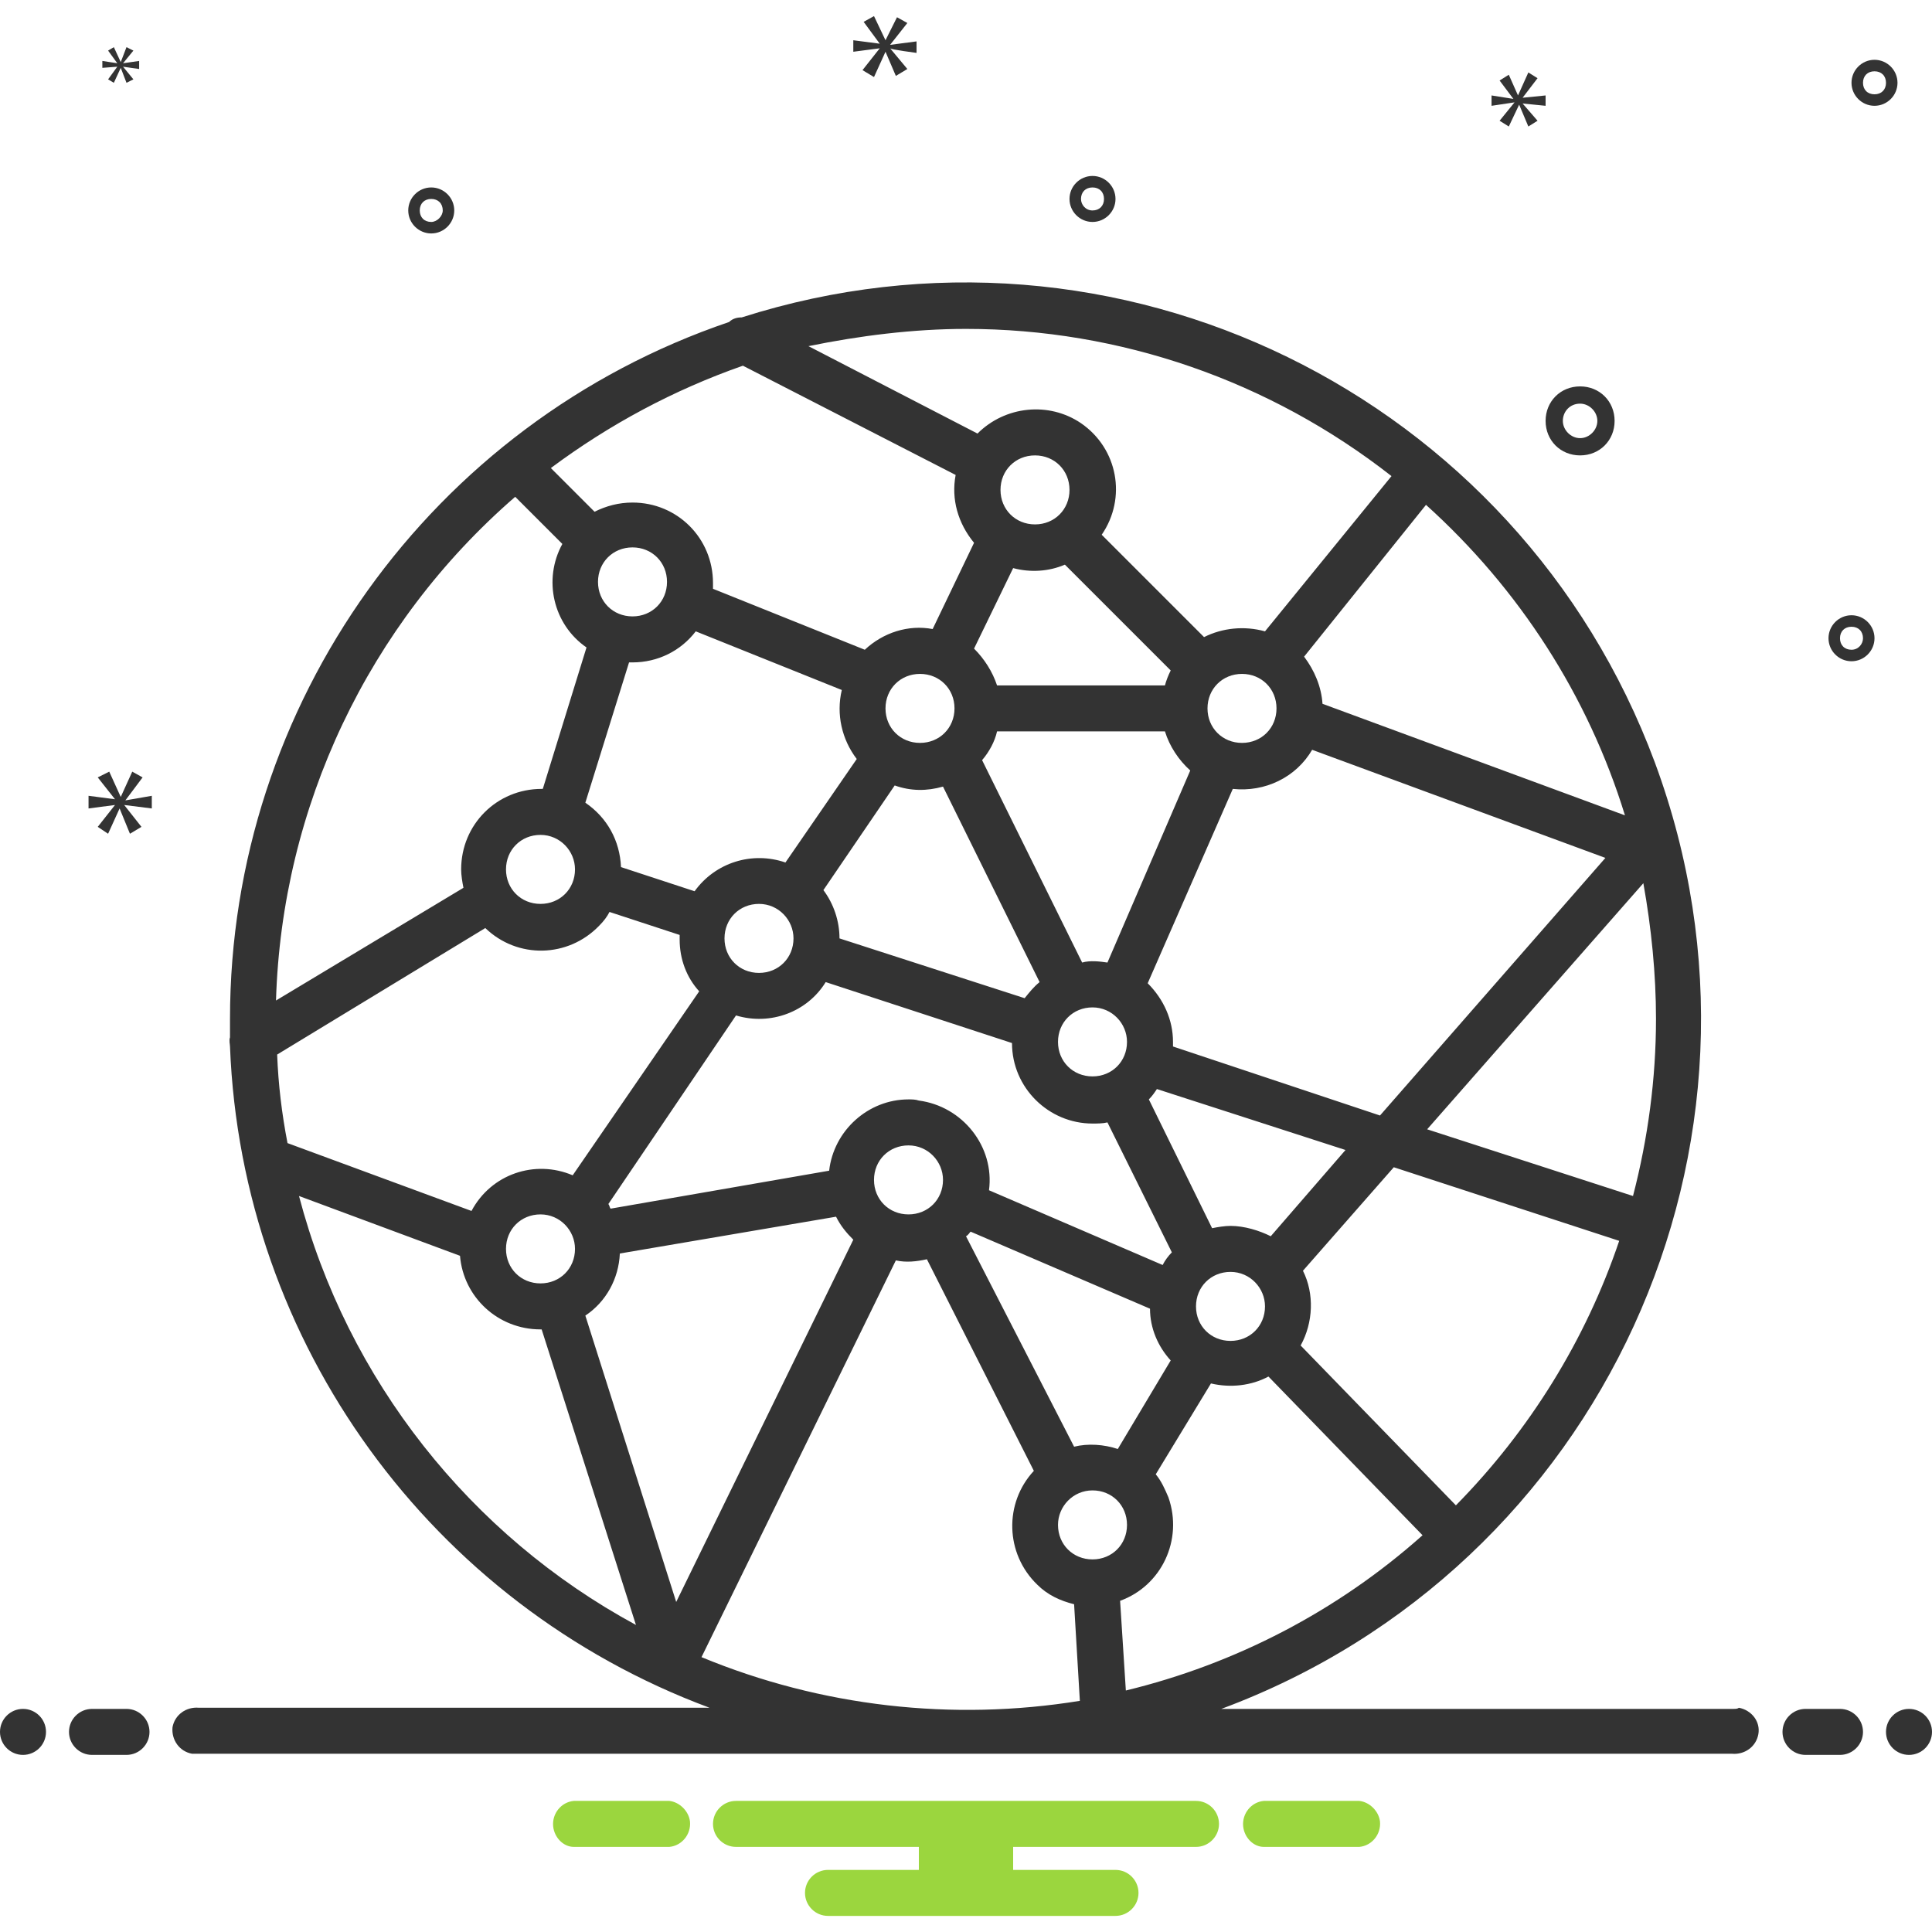 <?xml version="1.0" encoding="utf-8"?>
<!-- Generator: Adobe Illustrator 24.3.0, SVG Export Plug-In . SVG Version: 6.00 Build 0)  -->
<svg version="1.1" id="Слой_1" xmlns="http://www.w3.org/2000/svg" xmlns:xlink="http://www.w3.org/1999/xlink" x="0px" y="0px"
	 viewBox="0 0 168 168" style="enable-background:new 0 0 168 168;" xml:space="preserve">
<style type="text/css">
	.st0{fill:#333333;}
	.st1{fill:#9BD63E;}
</style>
<circle class="st0" cx="2" cy="150.6" r="2"/>
<path class="st0" d="M11,148.6H8c-1.1,0-2,0.9-2,2s0.9,2,2,2h3c1.1,0,2-0.9,2-2S12.1,148.6,11,148.6z M160,148.6h-3
	c-1.1,0-2,0.9-2,2s0.9,2,2,2h3c1.1,0,2-0.9,2-2S161.1,148.6,160,148.6z"/>
<circle class="st0" cx="166" cy="150.6" r="2"/>
<path class="st1" d="M118.2,156.6h-8.3c-1.1,0.1-1.9,1.1-1.8,2.2c0.1,1,0.9,1.8,1.8,1.8h8.3c1.1-0.1,1.9-1.1,1.8-2.2
	C119.9,157.5,119.1,156.7,118.2,156.6z M58.2,156.6h-8.3c-1.1,0.1-1.9,1.1-1.8,2.2c0.1,1,0.9,1.8,1.8,1.8h8.3
	c1.1-0.1,1.9-1.1,1.8-2.2C59.9,157.5,59.1,156.7,58.2,156.6z M104,156.6H64c-1.1,0-2,0.9-2,2s0.9,2,2,2h15.9v2H72c-1.1,0-2,0.9-2,2
	s0.9,2,2,2h25c1.1,0,2-0.9,2-2s-0.9-2-2-2h-8.9v-2H104c1.1,0,2-0.9,2-2S105.1,156.6,104,156.6z"/>
<path class="st0" d="M150.7,148.6h-44.5c33.1-12.3,50-49.1,37.7-82.3c-11.9-32-46.8-49.1-79.4-38.7c-0.4,0-0.8,0.1-1.1,0.4
	C37.5,36.8,20,61.2,20,88.6c0,0.5,0,1.1,0,1.6c-0.1,0.3,0,0.6,0,0.8c1,25.8,17.5,48.5,41.7,57.5H17.3c-1.1-0.1-2.1,0.6-2.3,1.7
	c-0.1,1.1,0.6,2.1,1.7,2.3c0.2,0,0.3,0,0.5,0h133.4c1.1,0.1,2.1-0.6,2.3-1.7s-0.6-2.1-1.7-2.3C151.1,148.6,150.9,148.6,150.7,148.6
	L150.7,148.6z M79,95.6c-3.5,0-6.5,2.7-6.9,6.2l-19,3.3c-0.1-0.1-0.1-0.3-0.2-0.4L64,88.3c3,0.9,6.2-0.3,7.8-2.9L88,90.7
	c0,3.9,3.2,7,7,7c0.4,0,0.9,0,1.3-0.1l5.6,11.3c-0.3,0.3-0.6,0.7-0.8,1.1l-15.1-6.5c0.5-3.8-2.3-7.3-6.1-7.8
	C79.6,95.6,79.3,95.6,79,95.6z M82,102.6c0,1.7-1.3,3-3,3s-3-1.3-3-3s1.3-3,3-3C80.7,99.6,82,101,82,102.6z M54.7,57.6
	c0.1,0,0.2,0,0.3,0c2.2,0,4.2-1,5.5-2.7L73.2,60c-0.5,2.1,0,4.3,1.3,6L68.3,75c-2.9-1-6.1,0-7.9,2.5L54,75.4
	c-0.1-2.3-1.2-4.3-3.1-5.6L54.7,57.6z M52,50.6c0-1.7,1.3-3,3-3s3,1.3,3,3s-1.3,3-3,3C53.3,53.6,52,52.3,52,50.6z M77.8,68.3
	c1.4,0.5,2.8,0.5,4.2,0.1l8.4,17c-0.5,0.4-0.9,0.9-1.3,1.4L73,81.6c0-1.5-0.5-3-1.4-4.2L77.8,68.3z M77,61.6c0-1.7,1.3-3,3-3
	c1.7,0,3,1.3,3,3s-1.3,3-3,3l0,0C78.3,64.6,77,63.3,77,61.6z M88.1,49.4c1.5,0.4,3.1,0.3,4.5-0.3l9.2,9.2c-0.2,0.4-0.4,0.9-0.5,1.3
	H86.7c-0.4-1.2-1.1-2.3-2-3.2L88.1,49.4z M87,42.6c0-1.7,1.3-3,3-3s3,1.3,3,3s-1.3,3-3,3C88.3,45.6,87,44.3,87,42.6z M107.2,68.6
	c2.8,0.3,5.5-1,6.9-3.4l25.5,9.4l-19.6,22.4L102,91c0-0.1,0-0.3,0-0.4c0-1.9-0.8-3.7-2.2-5.1L107.2,68.6z M105,61.6c0-1.7,1.3-3,3-3
	c1.7,0,3,1.3,3,3s-1.3,3-3,3l0,0C106.3,64.6,105,63.3,105,61.6z M107,106.6c-0.5,0-1.1,0.1-1.6,0.2l-5.5-11.2
	c0.3-0.3,0.5-0.6,0.7-0.9l16.4,5.3l-6.5,7.5C109.5,107,108.2,106.6,107,106.6z M110,113.6c0,1.7-1.3,3-3,3s-3-1.3-3-3s1.3-3,3-3
	C108.7,110.6,110,112,110,113.6z M96.3,83.7c-0.7-0.1-1.5-0.2-2.2,0l-8.7-17.6c0.6-0.7,1.1-1.6,1.3-2.5h14.6
	c0.4,1.3,1.2,2.5,2.2,3.4L96.3,83.7z M98,90.6c0,1.7-1.3,3-3,3s-3-1.3-3-3s1.3-3,3-3C96.7,87.6,98,89,98,90.6z M69,81.6
	c0,1.7-1.3,3-3,3s-3-1.3-3-3s1.3-3,3-3C67.7,78.6,69,80,69,81.6z M84.4,107.1l15.6,6.7c0,1.7,0.7,3.3,1.8,4.5l-4.6,7.7
	c-1.2-0.4-2.6-0.5-3.8-0.2L84,107.5C84.2,107.4,84.3,107.2,84.4,107.1z M95,129.6c1.7,0,3,1.3,3,3s-1.3,3-3,3s-3-1.3-3-3
	C92,131,93.3,129.6,95,129.6z M97.9,147l-0.5-7.8c3.6-1.3,5.5-5.3,4.2-9c-0.3-0.7-0.6-1.4-1.1-2l4.8-7.9c1.7,0.4,3.5,0.2,5-0.6
	l13.4,13.8C116.3,140.1,107.4,144.7,97.9,147L97.9,147z M126.6,130.9L113.1,117c1.1-2,1.2-4.5,0.2-6.5l7.9-9l19.6,6.4
	C137.9,116.5,133,124.4,126.6,130.9L126.6,130.9z M144,88.6c0,5.2-0.7,10.4-2,15.4l-17.9-5.8l18.8-21.4
	C143.6,80.7,144,84.7,144,88.6z M141.3,70.9L115,61.2c-0.1-1.5-0.7-2.9-1.6-4.1L124,43.9C132.1,51.2,138.1,60.5,141.3,70.9
	L141.3,70.9z M84,28.6c13.4,0,26.4,4.5,37,12.8L110,54.9c-1.8-0.5-3.7-0.3-5.3,0.5l-8.9-8.9c2.2-3.2,1.4-7.5-1.8-9.7
	c-2.8-1.9-6.6-1.5-9,0.9l-14.7-7.6C74.7,29.2,79.4,28.6,84,28.6z M64.6,31.8l18.5,9.5c-0.4,2.1,0.2,4.2,1.6,5.9l-3.6,7.5
	c-2.1-0.4-4.3,0.3-5.9,1.8L62,51.2c0-0.2,0-0.4,0-0.5c0-3.9-3.1-7-7-7c-1.2,0-2.3,0.3-3.3,0.8l-3.8-3.8C53,36.9,58.6,33.9,64.6,31.8
	L64.6,31.8z M44.8,43.2l4.1,4.1c-1.7,3.1-0.8,7,2.1,9l-3.8,12.3c0,0-0.1,0-0.1,0c-3.9,0-7,3.1-7,7c0,0.5,0.1,1.1,0.2,1.6L24,87
	C24.5,70.2,32,54.3,44.8,43.2L44.8,43.2z M50,75.6c0,1.7-1.3,3-3,3s-3-1.3-3-3s1.3-3,3-3C48.7,72.6,50,74,50,75.6z M24.1,91.7
	l18.1-11c2.8,2.7,7.2,2.6,9.9-0.2c0.4-0.4,0.7-0.8,0.9-1.2l6.1,2c0,0.1,0,0.2,0,0.4c0,1.7,0.6,3.3,1.7,4.5l-11,16
	c-3.3-1.4-7.1-0.1-8.8,3.1L25,99.4C24.5,96.8,24.2,94.3,24.1,91.7z M50,108.6c0,1.7-1.3,3-3,3s-3-1.3-3-3s1.3-3,3-3
	C48.7,105.6,50,107,50,108.6z M26,104l14,5.2c0.3,3.6,3.3,6.4,7,6.4c0,0,0.1,0,0.1,0l8.2,25.7C40.9,133.5,30.2,120,26,104L26,104z
	 M50.9,114.4c1.8-1.2,2.9-3.2,3-5.4l18.8-3.2c0.4,0.8,0.9,1.4,1.5,2l-15.4,31.5L50.9,114.4z M61,144.1l16.9-34.5
	c0.9,0.2,1.8,0.1,2.7-0.1l9.3,18.4c-2.6,2.8-2.5,7.2,0.3,9.9c0.9,0.9,2,1.4,3.2,1.7l0.5,8.4C82.8,149.7,71.4,148.4,61,144.1
	L61,144.1z M137.4,39.6c1.7,0,3-1.3,3-3s-1.3-3-3-3s-3,1.3-3,3C134.4,38.3,135.7,39.6,137.4,39.6z M137.4,35.1
	c0.8,0,1.5,0.7,1.5,1.5s-0.7,1.5-1.5,1.5s-1.5-0.7-1.5-1.5C135.9,35.8,136.5,35.1,137.4,35.1z M161,53.5c-1.1,0-2,0.9-2,2s0.9,2,2,2
	s2-0.9,2-2C163,54.4,162.1,53.5,161,53.5z M161,56.5c-0.6,0-1-0.4-1-1s0.4-1,1-1s1,0.4,1,1C162,56,161.6,56.5,161,56.5z M37.5,16.3
	c-1.1,0-2,0.9-2,2s0.9,2,2,2s2-0.9,2-2C39.5,17.2,38.6,16.3,37.5,16.3z M37.5,19.3c-0.6,0-1-0.4-1-1s0.4-1,1-1s1,0.4,1,1
	C38.5,18.8,38,19.3,37.5,19.3z M163,5.2c-1.1,0-2,0.9-2,2s0.9,2,2,2s2-0.9,2-2C165,6.1,164.1,5.2,163,5.2z M163,8.2
	c-0.6,0-1-0.4-1-1s0.4-1,1-1s1,0.4,1,1C164,7.8,163.6,8.2,163,8.2z M97,17.3c0-1.1-0.9-2-2-2s-2,0.9-2,2s0.9,2,2,2
	C96.1,19.3,97,18.4,97,17.3z M94,17.3c0-0.6,0.4-1,1-1s1,0.4,1,1s-0.4,1-1,1C94.4,18.3,94,17.8,94,17.3z"/>
<path class="st0" d="M10.9,69.6l1.5-2l-0.9-0.5l-1,2.2h0l-1-2.2l-1,0.5l1.5,1.9v0l-2.3-0.3v1.1l2.3-0.3v0l-1.5,1.9l0.9,0.6l1-2.2h0
	l0.9,2.2l1-0.6l-1.5-1.9v0l2.4,0.3v-1.1L10.9,69.6C10.9,69.7,10.9,69.6,10.9,69.6z M10.2,5.8L9.4,6.9l0.5,0.3l0.6-1.3h0L11,7.2
	l0.6-0.3l-0.9-1.1v0l1.4,0.2V5.3l-1.4,0.2v0l0.9-1.1L11,4.1l-0.5,1.3h0L9.9,4.1L9.4,4.4l0.8,1.1v0L8.9,5.3v0.6L10.2,5.8
	C10.2,5.8,10.2,5.8,10.2,5.8z M79.7,4.6v-1l-2.3,0.3v0l1.5-1.9l-0.9-0.5L77,3.5h0L76,1.4l-0.9,0.5l1.4,1.9v0l-2.3-0.3v1l2.3-0.3v0
	l-1.5,1.9L76,6.7l1-2.2h0l0.9,2.1l1-0.6l-1.5-1.8v0C77.4,4.3,79.7,4.6,79.7,4.6z M132.4,8.5l1.3-1.7l-0.8-0.5L132,8.3h0l-0.8-1.8
	l-0.8,0.5l1.2,1.6v0l-1.9-0.3v0.9l2-0.3v0l-1.3,1.6l0.8,0.5l0.9-1.9h0l0.8,1.9l0.8-0.5L132.4,9v0l2,0.2V8.3L132.4,8.5
	C132.4,8.6,132.4,8.5,132.4,8.5z"/>
</svg>
